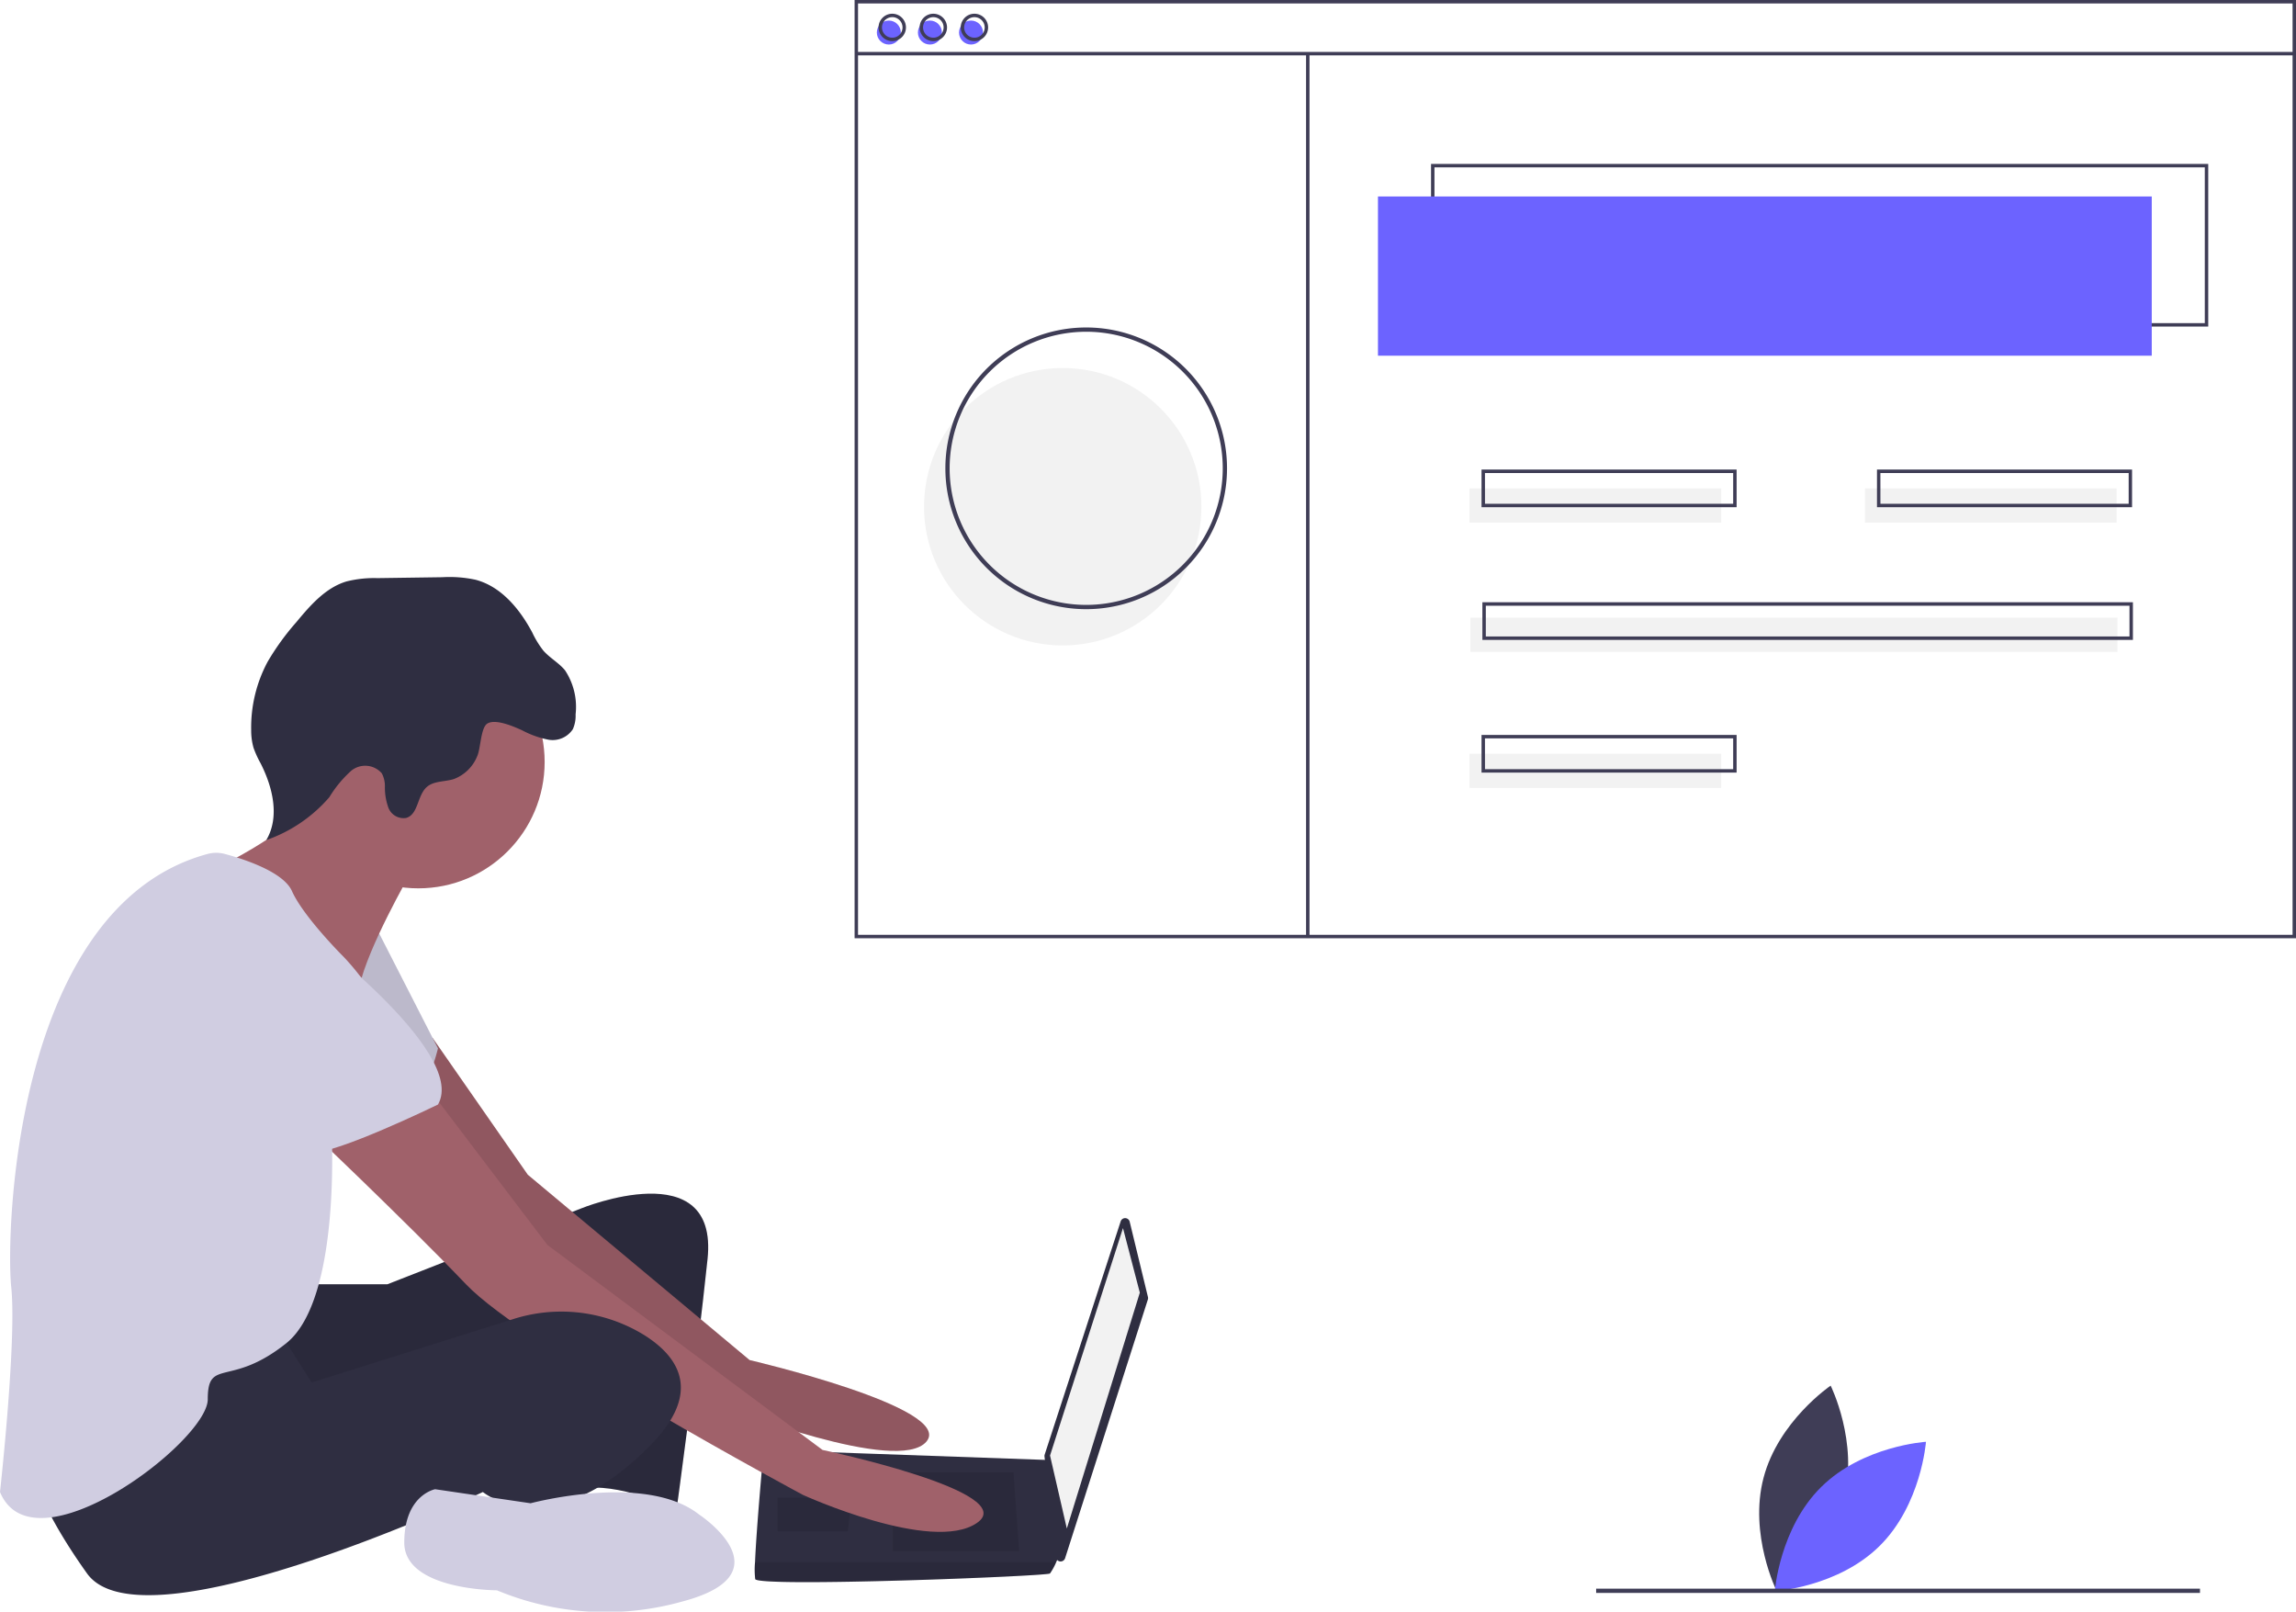 <svg id="Web_Developer" data-name="Web Developer" xmlns="http://www.w3.org/2000/svg" width="208.966" height="146.662" viewBox="0 0 208.966 146.662">
  <path id="Path_384" data-name="Path 384" d="M894.148,732.021c-1.356,5.165-6.109,8.393-6.109,8.393s-2.554-5.147-1.2-10.312,6.109-8.393,6.109-8.393S895.5,726.856,894.148,732.021Z" transform="translate(-726.335 -595.614)" fill="#3f3d56"/>
  <path id="Path_385" data-name="Path 385" d="M897.993,752.133c-3.8,3.753-4.224,9.483-4.224,9.483s5.734-.356,9.533-4.109,4.224-9.483,4.224-9.483S901.792,748.38,897.993,752.133Z" transform="translate(-732.237 -616.819)" fill="#6c63ff"/>
  <path id="Path_386" data-name="Path 386" d="M180.2,639.991h7.154l17.631-6.9s12.52-5.11,11.5,4.6-2.811,22.741-2.811,22.741-5.621-2.555-8.687-1.789-1.022-15.586-1.022-15.586-25.04,12.009-27.34,10.476-2.811-12.265-2.811-12.265Z" transform="translate(-152.089 -523.123)" fill="#2f2e41"/>
  <path id="Path_387" data-name="Path 387" d="M180.2,639.991h7.154l17.631-6.9s12.52-5.11,11.5,4.6-2.811,22.741-2.811,22.741-5.621-2.555-8.687-1.789-1.022-15.586-1.022-15.586-25.04,12.009-27.34,10.476-2.811-12.265-2.811-12.265Z" transform="translate(-152.089 -523.123)" opacity="0.1"/>
  <path id="Path_388" data-name="Path 388" d="M238.119,558.82l8.658,12.44,20.186,16.864s18.653,4.344,16.1,7.41-18.142-3.066-18.142-3.066S241.667,575.6,240.9,574.327s-9.2-13.287-9.2-13.287Z" transform="translate(-198.74 -464.357)" fill="#a0616a"/>
  <path id="Path_389" data-name="Path 389" d="M238.119,558.82l8.658,12.44,20.186,16.864s18.653,4.344,16.1,7.41-18.142-3.066-18.142-3.066S241.667,575.6,240.9,574.327s-9.2-13.287-9.2-13.287Z" transform="translate(-198.74 -464.357)" opacity="0.1"/>
  <path id="Path_390" data-name="Path 390" d="M203.292,507.092l5.621,10.987s-1.278,5.366-3.322,5.877-10.732-6.643-10.732-6.643Z" transform="translate(-169.053 -422.675)" fill="#d0cde1"/>
  <path id="Path_391" data-name="Path 391" d="M203.292,507.092l5.621,10.987s-1.278,5.366-3.322,5.877-10.732-6.643-10.732-6.643Z" transform="translate(-169.053 -422.675)" opacity="0.1"/>
  <path id="Path_392" data-name="Path 392" d="M559.23,643.543l1.661,6.849a.428.428,0,0,1-.008.231l-7.532,23.539a.428.428,0,0,1-.833-.082l-1.042-9.17a.428.428,0,0,1,.018-.181l6.914-21.218a.428.428,0,0,1,.823.032Z" transform="translate(-456.413 -532.364)" fill="#2f2e41"/>
  <path id="Path_393" data-name="Path 393" d="M498.739,575.493l1.533,5.877-6.643,21.463L492.1,596.19Z" transform="translate(-396.533 -463.735)" fill="#f2f2f2"/>
  <path id="Path_394" data-name="Path 394" d="M415.739,763.578c.256.767,26.574-.255,26.829-.511a5.548,5.548,0,0,0,.562-1.022c.24-.511.46-1.022.46-1.022l-1.022-8.274-26.062-.925s-.652,7.011-.784,10.221A7.667,7.667,0,0,0,415.739,763.578Z" transform="translate(-347.005 -619.881)" fill="#2f2e41"/>
  <path id="Path_395" data-name="Path 395" d="M429.4,689.965l.511,7.154h-11.5v-7.154Z" transform="translate(-337.159 -555.977)" opacity="0.1"/>
  <path id="Path_396" data-name="Path 396" d="M371.11,701.75l.069-.014-.324,3.08h-6.388V701.75Z" transform="translate(-293.689 -565.462)" opacity="0.1"/>
  <path id="Path_397" data-name="Path 397" d="M415.739,805.988c.256.767,26.574-.255,26.829-.511a5.552,5.552,0,0,0,.562-1.022H415.721A7.667,7.667,0,0,0,415.739,805.988Z" transform="translate(-347.005 -662.291)" opacity="0.1"/>
  <circle id="Ellipse_77" data-name="Ellipse 77" cx="11.498" cy="11.498" r="11.498" transform="translate(26.574 57.844)" fill="#a0616a"/>
  <path id="Path_398" data-name="Path 398" d="M181.443,441s-3.833,6.643-4.6,10.221-11.5-7.154-11.5-7.154l-1.405-3.7s10.093-4.727,9.326-8.56S181.443,441,181.443,441Z" transform="translate(-144.137 -361.433)" fill="#a0616a"/>
  <path id="Path_399" data-name="Path 399" d="M213.7,584.722l10.476,13.8,25.04,18.653s18.142,3.833,14.053,6.643-15.842-2.555-15.842-2.555-25.3-13.542-30.662-19.164-15.331-15.075-15.331-15.075Z" transform="translate(-174.355 -485.229)" fill="#a0616a"/>
  <path id="Path_400" data-name="Path 400" d="M97.867,688.639l3.066,4.855,18.3-5.757a14.388,14.388,0,0,1,11.979,1.445c3.194,2.012,5.238,5.206.639,9.933-9.2,9.454-15.331,4.344-15.331,4.344s-30.917,14.564-36.028,7.41-5.366-10.732-5.366-10.732S94.8,687.872,97.867,688.639Z" transform="translate(-72.571 -567.683)" fill="#2f2e41"/>
  <path id="Path_401" data-name="Path 401" d="M278.267,772.545s8.176,5.366-1.533,7.921a25.725,25.725,0,0,1-16.864-1.022s-8.432,0-8.432-4.344,2.811-4.855,2.811-4.855l8.688,1.278S273.412,768.712,278.267,772.545Z" transform="translate(-214.644 -634.724)" fill="#d0cde1"/>
  <path id="Path_402" data-name="Path 402" d="M204.333,356.764a8.572,8.572,0,0,0,2.409.863,2.2,2.2,0,0,0,2.222-.952,2.989,2.989,0,0,0,.252-1.352,6.02,6.02,0,0,0-.96-4.006c-.566-.691-1.392-1.127-1.978-1.8a8.51,8.51,0,0,1-1-1.633c-1.139-2.139-2.826-4.2-5.17-4.812a11.21,11.21,0,0,0-3.018-.231l-5.9.083a10.277,10.277,0,0,0-2.84.306c-1.9.574-3.283,2.172-4.55,3.7a23.141,23.141,0,0,0-2.61,3.6,12.638,12.638,0,0,0-1.5,6.192,5.794,5.794,0,0,0,.212,1.638,9.093,9.093,0,0,0,.644,1.415c1.107,2.174,1.764,4.89.518,6.988a13.426,13.426,0,0,0,5.737-3.9,10.744,10.744,0,0,1,1.992-2.407,2,2,0,0,1,2.786.232,2.5,2.5,0,0,1,.282,1.17,5.361,5.361,0,0,0,.323,1.974,1.479,1.479,0,0,0,1.607.917c1.112-.313,1.006-2.021,1.863-2.8.651-.589,1.655-.476,2.491-.744a3.7,3.7,0,0,0,2.121-2.089c.317-.71.312-2.568.911-2.952C201.929,355.687,203.637,356.453,204.333,356.764Z" transform="translate(-156.829 -290.314)" fill="#2f2e41"/>
  <path id="Path_403" data-name="Path 403" d="M80.858,472.137a3.032,3.032,0,0,1,1.578,0c1.64.44,5.317,1.606,6.105,3.38,1.022,2.3,4.6,5.877,4.6,5.877s4.855,4.855,3.833,8.176-4.855,7.154-4.855,7.154,1.022,15.842-4.088,19.93-7.154,1.278-7.154,5.11S65.034,537.611,61.968,530.2c0,0,1.533-13.8,1.022-18.653C62.487,506.763,63.224,476.911,80.858,472.137Z" transform="translate(-61.968 -394.425)" fill="#d0cde1"/>
  <path id="Path_404" data-name="Path 404" d="M151.945,502.991s15.586,11.5,12.776,16.353c0,0-9.454,4.6-11.5,4.344s-9.965-9.2-12.009-9.965S138.147,499.159,151.945,502.991Z" transform="translate(-124.86 -418.829)" fill="#d0cde1"/>
  <circle id="Ellipse_78" data-name="Ellipse 78" cx="12.623" cy="12.623" r="12.623" transform="translate(84.099 33.49)" fill="#f2f2f2"/>
  <path id="Path_405" data-name="Path 405" d="M803.384,164.009H732.649v-14.8h70.735Zm-70.424-.312h70.112V149.519H732.961Z" transform="translate(-602.406 -134.289)" fill="#3f3d56"/>
  <rect id="Rectangle_333" data-name="Rectangle 333" width="70.424" height="14.49" transform="translate(125.413 17.879)" fill="#6c63ff"/>
  <circle id="Ellipse_79" data-name="Ellipse 79" cx="1.091" cy="1.091" r="1.091" transform="translate(79.804 1.87)" fill="#6c63ff"/>
  <circle id="Ellipse_80" data-name="Ellipse 80" cx="1.091" cy="1.091" r="1.091" transform="translate(83.543 1.87)" fill="#6c63ff"/>
  <circle id="Ellipse_81" data-name="Ellipse 81" cx="1.091" cy="1.091" r="1.091" transform="translate(87.283 1.87)" fill="#6c63ff"/>
  <path id="Path_406" data-name="Path 406" d="M593.674,157.767H462.487V72.386H593.674ZM462.8,157.455H593.363V72.7H462.8Z" transform="translate(-384.708 -72.386)" fill="#3f3d56"/>
  <rect id="Rectangle_334" data-name="Rectangle 334" width="130.876" height="0.312" transform="translate(77.935 4.726)" fill="#3f3d56"/>
  <path id="Path_407" data-name="Path 407" d="M474.966,81.3a1.246,1.246,0,1,1,1.246-1.246A1.246,1.246,0,0,1,474.966,81.3Zm0-2.181a.935.935,0,1,0,.935.935A.935.935,0,0,0,474.966,79.116Z" transform="translate(-393.759 -77.558)" fill="#3f3d56"/>
  <path id="Path_408" data-name="Path 408" d="M494.221,81.3a1.246,1.246,0,1,1,1.246-1.246,1.246,1.246,0,0,1-1.246,1.246Zm0-2.181a.935.935,0,1,0,.935.935.935.935,0,0,0-.935-.935Z" transform="translate(-409.275 -77.558)" fill="#3f3d56"/>
  <path id="Path_409" data-name="Path 409" d="M513.477,81.3a1.246,1.246,0,1,1,1.246-1.246A1.246,1.246,0,0,1,513.477,81.3Zm0-2.181a.935.935,0,1,0,.935.935.935.935,0,0,0-.935-.935Z" transform="translate(-424.792 -77.558)" fill="#3f3d56"/>
  <rect id="Rectangle_335" data-name="Rectangle 335" width="0.312" height="80.464" transform="translate(118.869 4.882)" fill="#3f3d56"/>
  <rect id="Rectangle_336" data-name="Rectangle 336" width="22.903" height="3.116" transform="translate(133.748 44.443)" fill="#f2f2f2"/>
  <rect id="Rectangle_337" data-name="Rectangle 337" width="22.903" height="3.116" transform="translate(169.739 44.443)" fill="#f2f2f2"/>
  <path id="Path_410" data-name="Path 410" d="M779.532,295.847H756.317V292.42h23.215Zm-22.9-.312H779.22v-2.8H756.629Z" transform="translate(-621.478 -249.69)" fill="#3f3d56"/>
  <rect id="Rectangle_338" data-name="Rectangle 338" width="22.903" height="3.116" transform="translate(133.748 68.593)" fill="#f2f2f2"/>
  <path id="Path_411" data-name="Path 411" d="M779.532,420.205H756.317v-3.428h23.215Zm-22.9-.312H779.22v-2.8H756.629Z" transform="translate(-621.478 -349.898)" fill="#3f3d56"/>
  <rect id="Rectangle_339" data-name="Rectangle 339" width="58.894" height="3.116" transform="translate(133.826 56.206)" fill="#f2f2f2"/>
  <path id="Path_412" data-name="Path 412" d="M815.924,358.026H756.718V354.6h59.206Zm-58.894-.312h58.583v-2.8H757.03Z" transform="translate(-621.801 -299.794)" fill="#3f3d56"/>
  <path id="Path_413" data-name="Path 413" d="M964.866,295.847H941.651V292.42h23.215Zm-22.9-.312h22.592v-2.8H941.962Z" transform="translate(-770.821 -249.69)" fill="#3f3d56"/>
  <path id="Path_414" data-name="Path 414" d="M517.849,251.478a12.817,12.817,0,1,1,12.817-12.817A12.817,12.817,0,0,1,517.849,251.478Zm0-25.245a12.428,12.428,0,1,0,12.428,12.428A12.429,12.429,0,0,0,517.849,226.232Z" transform="translate(-418.991 -196.043)" fill="#3f3d56"/>
  <rect id="Rectangle_340" data-name="Rectangle 340" width="54.957" height="0.388" transform="translate(145.27 144.57)" fill="#3f3d56"/>
</svg>
